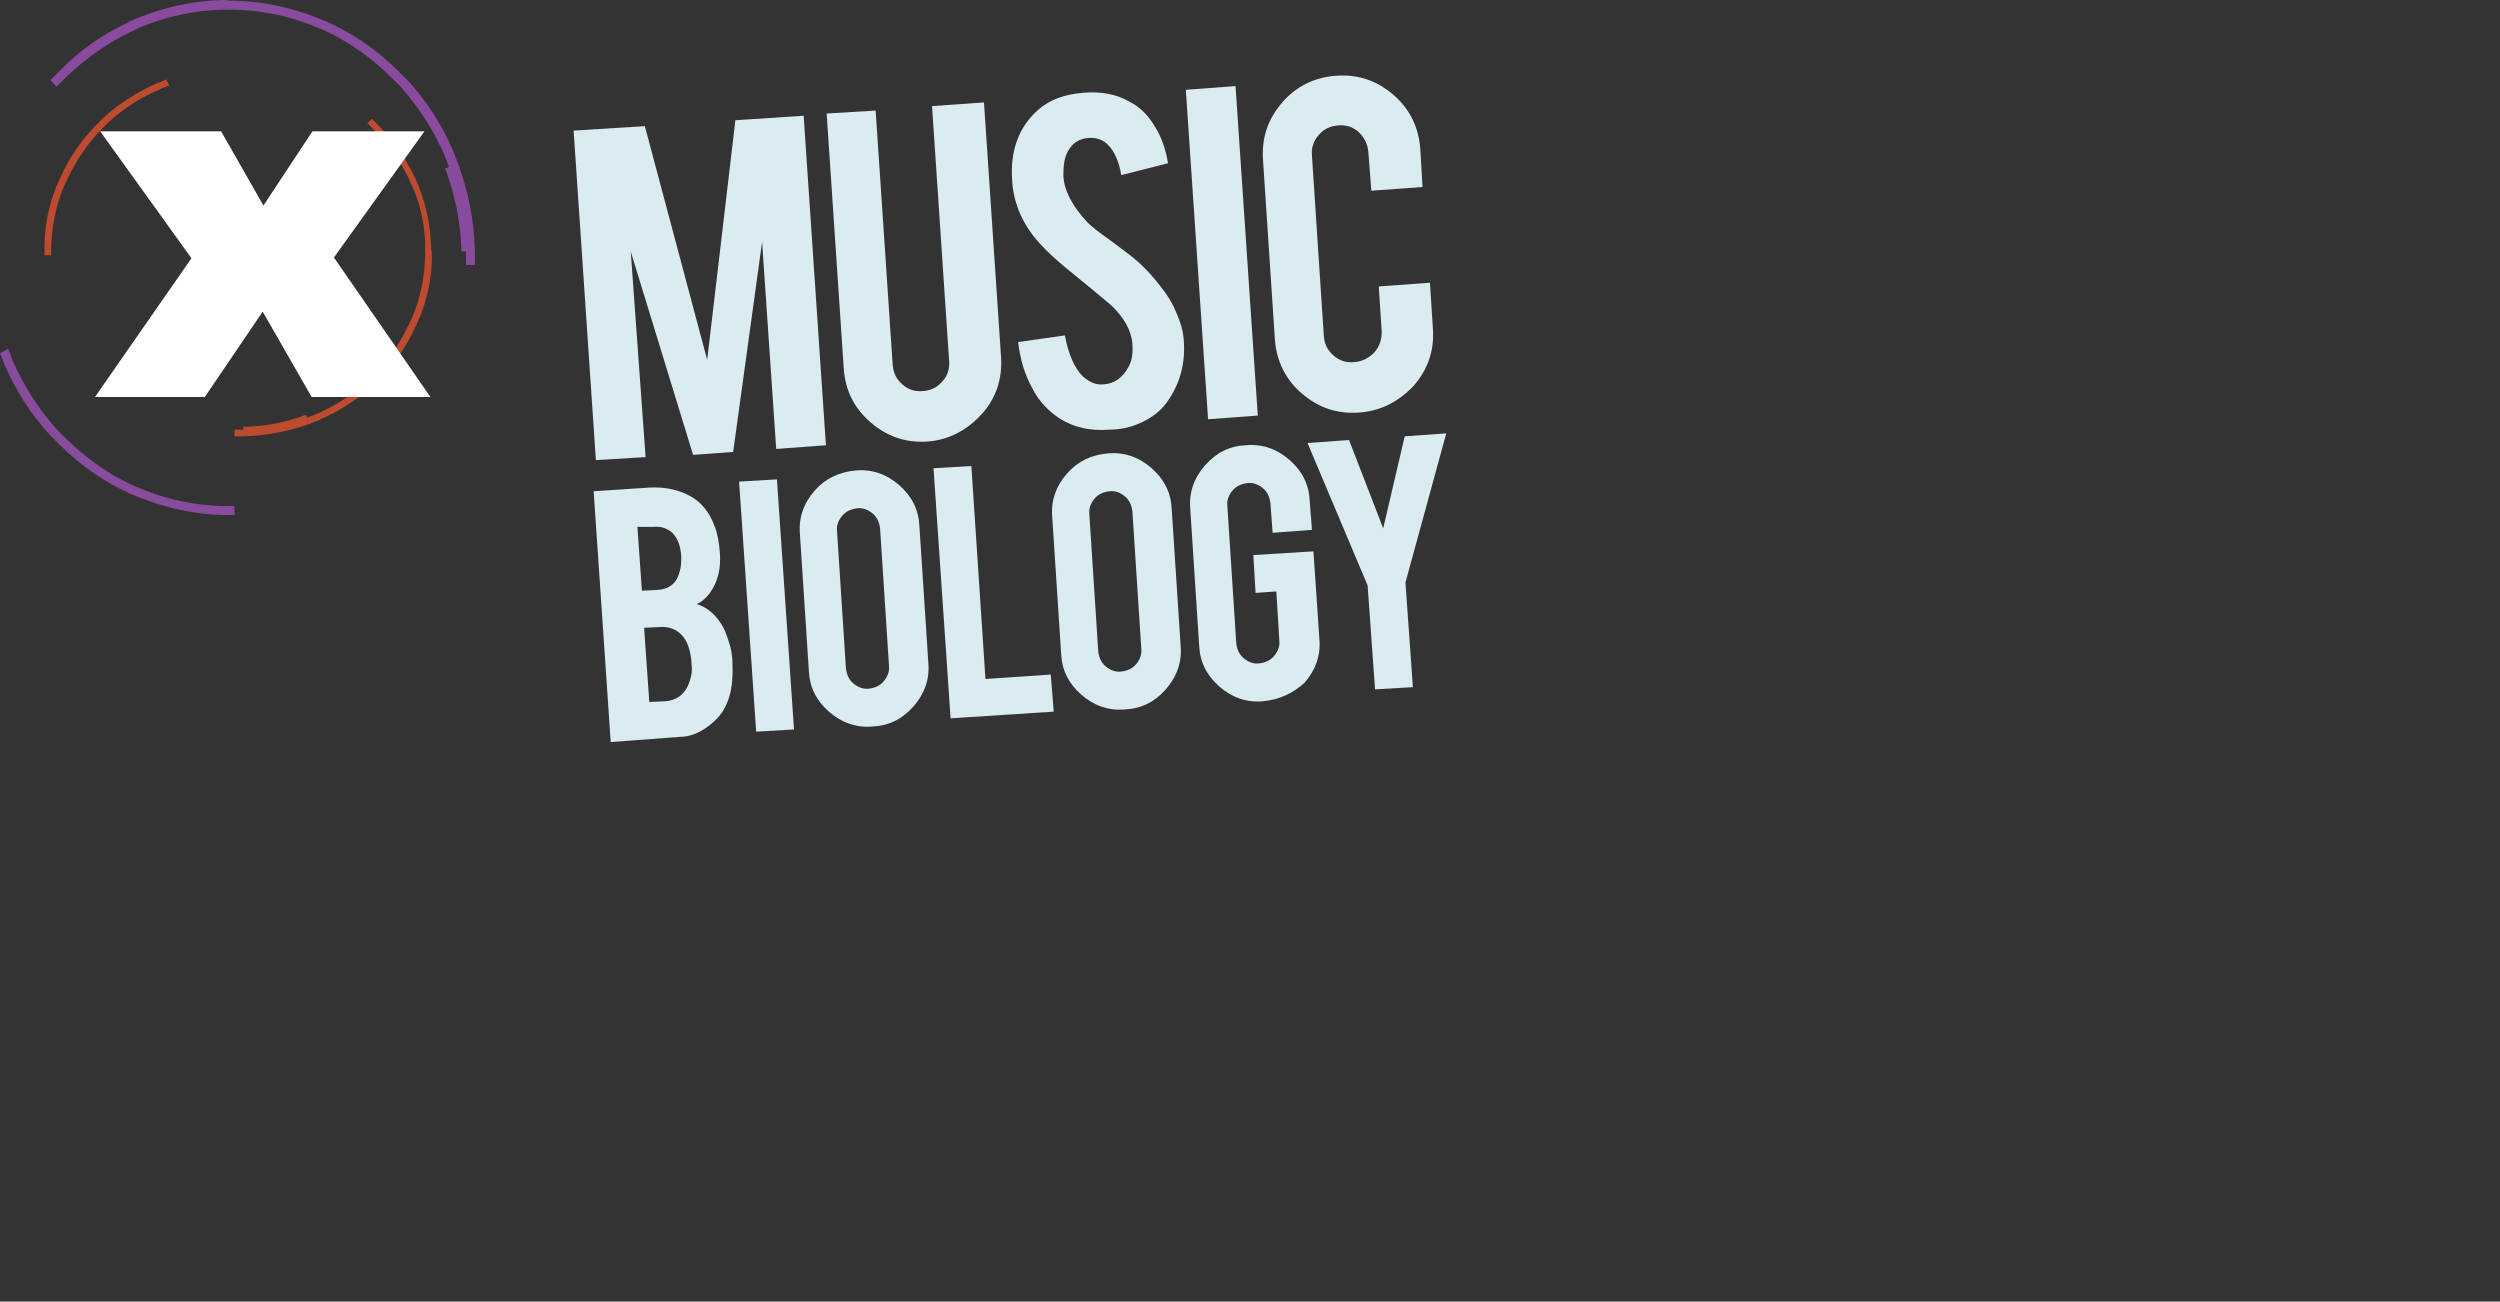 <?xml version="1.0" encoding="utf-8"?>
<!-- Generator: Adobe Illustrator 19.2.0, SVG Export Plug-In . SVG Version: 6.00 Build 0)  -->
<svg version="1.1" id="Layer_1" xmlns="http://www.w3.org/2000/svg" xmlns:xlink="http://www.w3.org/1999/xlink" x="0px" y="0px"
	 viewBox="0 0 336.9 175.4" style="enable-background:new 0 0 336.9 175.4;" xml:space="preserve">
<rect x="0" y="0" width="336.9" height="175.4" fill="#333333" stroke="none"/>
<style type="text/css">
	.st0{fill:#BC4B2F;}
	.st1{fill:#894B9D;}
	.st2{fill:none;}
	.st3{enable-background:new    ;}
	.st4{fill:#DAEBF1;}
	.st5{fill:#FFFFFF;}
</style>
<g>
	<path class="st0" d="M58.1,33.3c-0.1-3-0.7-5.9-1.8-8.5c-0.2-0.4-0.3-0.8-0.5-1.1c-1.2-2.5-2.9-4.8-4.8-6.8
		c-0.3-0.3-0.6-0.6-0.9-0.9l-0.6,0.6c0.3,0.3,0.6,0.6,0.9,0.9c1.9,1.9,3.5,4.1,4.7,6.6c0.2,0.4,0.3,0.8,0.5,1.1
		c1.1,2.5,1.7,5.3,1.7,8.2c0,0.2,0,0.4,0,0.6c0,0.2,0,0.4,0,0.6c-0.1,2.7-0.6,5.3-1.6,7.8c-0.2,0.4-0.3,0.8-0.5,1.1
		c-1.2,2.6-2.8,5-4.8,7c-0.3,0.3-0.6,0.6-0.9,0.9c-2,1.8-4.3,3.3-6.9,4.4c-0.4,0.2-0.8,0.3-1.2,0.5l-0.2-0.4c-2.6,1-5.5,1.6-8.4,1.6
		v0.4c-0.2,0-0.4,0-0.6,0c-0.2,0-0.4,0-0.6,0v0.9c0.2,0,0.4,0,0.6,0s0.4,0,0.6,0c3.2-0.1,6.2-0.7,9-1.7c0.4-0.2,0.8-0.3,1.2-0.5
		c2.7-1.2,5.1-2.7,7.2-4.6c0.3-0.3,0.6-0.6,0.9-0.9c2.1-2.1,3.8-4.6,5-7.3c0.2-0.4,0.3-0.8,0.5-1.1c1-2.5,1.6-5.3,1.6-8.1
		c0-0.2,0-0.4,0-0.6C58.1,33.7,58.1,33.5,58.1,33.3z"/>
	<path class="st0" d="M21.2,11.2c-2.7,1.2-5.1,2.7-7.2,4.6c-0.3,0.3-0.6,0.6-0.9,0.9c-2.1,2.1-3.8,4.6-5,7.3
		c-0.2,0.4-0.3,0.8-0.5,1.1c-1,2.5-1.6,5.3-1.6,8.1c0,0.2,0,0.4,0,0.6c0,0.2,0,0.4,0,0.6h0.9c0-0.2,0-0.4,0-0.6c0-0.2,0-0.4,0-0.6
		c0.1-2.7,0.6-5.3,1.6-7.8C8.7,25,8.8,24.6,9,24.3c1.2-2.6,2.8-5,4.8-7c0.3-0.3,0.6-0.6,0.9-0.9c2-1.8,4.3-3.3,6.9-4.4
		c0.4-0.2,0.8-0.3,1.2-0.5l-0.4-0.8C22,10.9,21.6,11.1,21.2,11.2z"/>
</g>
<g>
	<path class="st1" d="M30,0c-4,0.1-7.9,1-11.4,2.4c-0.5,0.2-1,0.4-1.5,0.7C13.7,4.7,10.6,6.9,8,9.6c-0.4,0.4-0.8,0.8-1.2,1.2
		l0.8,0.9c0.4-0.4,0.8-0.8,1.2-1.2c2.6-2.5,5.5-4.6,8.8-6.2c0.5-0.2,1-0.5,1.5-0.7c3.4-1.4,7.1-2.2,10.9-2.3c0.3,0,0.5,0,0.8,0
		s0.5,0,0.8,0c3.6,0.1,7.1,0.8,10.4,2.1c0.5,0.2,1,0.4,1.5,0.6c3.5,1.6,6.6,3.8,9.3,6.5c0.4,0.4,0.8,0.8,1.2,1.2
		c2.4,2.7,4.4,5.8,5.9,9.2c0.2,0.5,0.4,1.1,0.6,1.6L60,22.7c1.3,3.5,2.1,7.3,2.2,11.2h0.6c0,0.3,0,0.6,0,0.9c0,0.3,0,0.6,0,0.9H64
		c0-0.3,0-0.6,0-0.9c0-0.3,0-0.6,0-0.9c-0.1-4.2-0.9-8.2-2.3-11.9c-0.2-0.5-0.4-1.1-0.6-1.6c-1.5-3.5-3.6-6.8-6.2-9.6
		c-0.4-0.4-0.8-0.8-1.2-1.2c-2.8-2.8-6.1-5.1-9.7-6.7c-0.5-0.2-1-0.4-1.5-0.6c-3.4-1.3-7-2.1-10.8-2.2c-0.3,0-0.5,0-0.8,0
		C30.6,0,30.3,0,30,0z"/>
	<path class="st1" d="M0.6,49.1c1.5,3.5,3.6,6.8,6.2,9.6c0.4,0.4,0.8,0.8,1.2,1.2c2.8,2.8,6.1,5.1,9.7,6.7c0.5,0.2,1,0.4,1.5,0.6
		c3.4,1.3,7,2.1,10.8,2.2c0.3,0,0.5,0,0.8,0s0.5,0,0.8,0v-1.2c-0.3,0-0.5,0-0.8,0s-0.6,0-0.8,0c-3.6-0.1-7.1-0.8-10.4-2.1
		c-0.5-0.2-1-0.4-1.5-0.6c-3.5-1.6-6.6-3.8-9.3-6.5c-0.4-0.4-0.8-0.8-1.2-1.2c-2.4-2.7-4.4-5.8-5.9-9.2c-0.2-0.5-0.4-1.1-0.6-1.6
		L0,47.6C0.2,48.1,0.4,48.6,0.6,49.1z"/>
</g>
<rect x="80" y="9.1" transform="matrix(0.998 -6.736428e-02 6.736428e-02 0.998 -5.467 14.07)" class="st2" width="251.8" height="158"/>
<g class="st3">
	<path class="st4" d="M87,61.6L80.3,62l-3-44.4l9.6-0.6l8.4,31.5l3.8-32.3l9.2-0.6l3,44.4l-6.7,0.5l-1.9-27.9l-3.9,28.3l-5.4,0.4
		l-8.4-27.4L87,61.6z"/>
	<path class="st4" d="M125,59.5c-3,0.2-5.5-0.7-7.7-2.6c-2.2-1.9-3.4-4.3-3.6-7.3l-2.3-34.3l6.6-0.4l2.3,34.3
		c0.1,1.1,0.5,1.9,1.3,2.6c0.8,0.7,1.7,1,2.8,0.9c1.1-0.1,1.9-0.5,2.6-1.3c0.7-0.8,1-1.7,0.9-2.8l-2.3-34.3l7-0.5l2.3,34.3
		c0.2,3-0.7,5.6-2.6,7.7S127.9,59.3,125,59.5z"/>
	<path class="st4" d="M159.5,45.6c0.3,3.1-0.4,5.8-1.9,8.1c-1,1.6-2.4,2.7-4.4,3.5c-1,0.4-2.3,0.7-3.7,0.7c-2.6,0.2-4.8-0.3-6.7-1.5
		c-1.5-1-2.8-2.3-3.7-4.1c-1-1.8-1.6-3.8-1.9-6.2l6.3-0.9c0.5,2.6,1.3,4.4,2.4,5.5c0.9,0.8,1.8,1.2,2.8,1.1c1.5-0.1,2.6-0.9,3.4-2.4
		c0.4-0.7,0.6-1.7,0.5-3c-0.1-1.8-1.1-3.6-2.9-5.3c-1.4-1.2-3.5-2.9-6.3-5.2c-2.4-2-4.1-3.8-5.1-5.5c-1.1-1.8-1.8-3.9-1.9-6.1
		c-0.3-4,0.9-7.2,3.5-9.5c1.6-1.4,3.6-2.1,6.1-2.3c2.4-0.2,4.5,0.2,6.2,1.2c1.4,0.7,2.5,1.8,3.4,3.3c0.9,1.4,1.5,3.1,1.8,5l-6.3,1.6
		c-0.3-1.8-0.9-3.2-1.8-4.1c-0.7-0.7-1.6-1-2.7-0.9c-1.2,0.1-2.1,0.7-2.7,1.8c-0.5,0.9-0.6,2-0.6,3.3c0.1,2,1.2,4,3,6
		c0.7,0.8,1.8,1.6,3.2,2.6c1.6,1.2,2.7,2,3.3,2.5c1.8,1.5,3.1,3.1,4.2,4.6c0.5,0.7,0.9,1.4,1.2,2C158.9,42.9,159.4,44.3,159.5,45.6z
		"/>
	<path class="st4" d="M169.5,56l-6.7,0.5l-3-44.4l6.7-0.5L169.5,56z"/>
	<path class="st4" d="M183.1,55.6c-3,0.2-5.5-0.7-7.7-2.6c-2.2-1.9-3.4-4.4-3.6-7.3l-1.6-24.2c-0.2-3,0.7-5.5,2.6-7.7
		c1.9-2.2,4.4-3.4,7.3-3.6c3-0.2,5.5,0.7,7.7,2.6c2.2,1.9,3.4,4.4,3.6,7.3l0.3,5.1l-6.9,0.5l-0.4-5.2c-0.1-1.1-0.5-1.9-1.3-2.7
		c-0.8-0.7-1.7-1-2.8-0.9c-1.1,0.1-1.9,0.5-2.6,1.3c-0.7,0.8-1,1.7-0.9,2.8l1.6,24.3c0.1,1.1,0.5,1.9,1.3,2.6c0.8,0.7,1.7,1,2.8,0.9
		c1.1-0.1,1.9-0.5,2.7-1.3c0.7-0.8,1-1.7,1-2.8l-0.4-6.1l6.9-0.5l0.4,6.2c0.2,3-0.7,5.5-2.6,7.7C188.4,54.2,186,55.4,183.1,55.6z"/>
</g>
<g class="st3">
	<path class="st4" d="M82.3,100L80,66.2l7.6-0.5c2-0.1,3.9,0.3,5.5,1.2c1.4,0.8,2.5,2.1,3.2,4c0.4,1,0.6,2.2,0.7,3.5
		c0.2,2.3-0.3,4.1-1.4,5.6c-0.5,0.6-1,1.1-1.7,1.4c1.2,0.4,2.2,1.1,3.1,2.4c0.6,0.8,1,1.9,1.4,3.3c0.2,0.7,0.3,1.5,0.3,2.3
		c0.1,2.1-0.1,4-0.8,5.5c-0.5,1.2-1.4,2.2-2.5,3c-1.2,0.9-2.5,1.4-3.8,1.4L82.3,100z M86.5,79.6l2.1-0.1c1.6-0.1,2.6-0.9,3-2.5
		c0.2-0.6,0.2-1.3,0.2-2.1c-0.1-1.4-0.5-2.4-1.2-3.1c-0.7-0.6-1.5-0.9-2.5-0.8L85.9,71L86.5,79.6z M87.5,94.6l2.1-0.1
		c1.7-0.1,2.9-1.1,3.4-2.9c0.2-0.6,0.3-1.3,0.2-2.1c-0.1-1.9-0.6-3.2-1.4-4c-0.7-0.7-1.7-1.1-2.9-1l-2.1,0.1L87.5,94.6z"/>
	<path class="st4" d="M107,98.3l-5.1,0.3l-2.3-33.7l5.1-0.3L107,98.3z"/>
	<path class="st4" d="M115.3,63.4c2.2-0.2,4.2,0.5,5.9,2c1.7,1.5,2.6,3.3,2.7,5.5l1.2,18.4c0.2,2.2-0.5,4.2-2,5.9
		c-1.5,1.7-3.3,2.6-5.5,2.7c-2.2,0.2-4.2-0.5-5.9-2c-1.7-1.5-2.6-3.3-2.7-5.5L107.8,72c-0.2-2.2,0.5-4.2,2-5.9
		C111.2,64.5,113.1,63.6,115.3,63.4z M118.6,71.2c-0.1-0.8-0.4-1.5-1-2s-1.3-0.8-2.1-0.7c-0.8,0.1-1.5,0.4-2,1
		c-0.5,0.6-0.8,1.3-0.7,2.1l1.2,18.5c0.1,0.8,0.4,1.5,1,2c0.6,0.5,1.3,0.8,2.1,0.7s1.5-0.4,2-1c0.5-0.6,0.8-1.3,0.7-2.1L118.6,71.2z
		"/>
	<path class="st4" d="M142,95.9l-13.9,0.9l-2.3-33.7l5.1-0.3l1.9,28.7l8.8-0.6L142,95.9z"/>
	<path class="st4" d="M149.3,61.1c2.2-0.2,4.2,0.5,5.9,2s2.6,3.3,2.7,5.5l1.2,18.4c0.2,2.2-0.5,4.2-2,5.9c-1.5,1.7-3.3,2.6-5.5,2.7
		c-2.2,0.2-4.2-0.5-5.9-2c-1.7-1.5-2.6-3.3-2.7-5.5l-1.2-18.4c-0.2-2.2,0.5-4.2,2-5.9S147.1,61.3,149.3,61.1z M152.6,68.9
		c-0.1-0.8-0.4-1.5-1-2s-1.3-0.8-2.1-0.7s-1.5,0.4-2,1c-0.5,0.6-0.8,1.3-0.7,2.1l1.2,18.5c0.1,0.8,0.4,1.5,1,2
		c0.6,0.5,1.3,0.8,2.1,0.7c0.8-0.1,1.5-0.4,2-1c0.5-0.6,0.8-1.3,0.7-2.1L152.6,68.9z"/>
	<path class="st4" d="M170.2,94.5c-2.2,0.2-4.2-0.5-5.9-2c-1.7-1.5-2.6-3.3-2.7-5.5l-1.2-18.4c-0.2-2.2,0.5-4.2,2-5.9
		c1.5-1.7,3.3-2.6,5.5-2.7c2.2-0.2,4.2,0.5,5.9,2c1.7,1.5,2.6,3.3,2.7,5.5l0.3,3.9l-5.3,0.4l-0.3-4c-0.1-0.8-0.4-1.5-1-2
		c-0.6-0.5-1.3-0.8-2.1-0.7c-0.8,0.1-1.5,0.4-2,1c-0.5,0.6-0.8,1.3-0.7,2.1l1.2,18.5c0.1,0.8,0.4,1.5,1,2c0.6,0.5,1.3,0.8,2.1,0.7
		c0.8-0.1,1.5-0.4,2-1c0.5-0.6,0.8-1.3,0.7-2.1l-0.4-6.6l-2.8,0.2l-0.3-5.1l8.1-0.5l0.8,11.8c0.2,2.2-0.5,4.2-2,5.9
		C174.3,93.4,172.4,94.3,170.2,94.5z"/>
	<path class="st4" d="M184.3,78.9l-8.1-19.2l5.6-0.4l4.6,11.9l2.9-12.4l5.6-0.4l-5.5,20.1l1,14.1l-5.1,0.3L184.3,78.9z"/>
</g>
<g>
	<g>
		<path class="st5" d="M13.5,17.7h16.3l5.7,10l6.6-10h15.1L45,34.7l13,18.8H42L35.4,42l-7.8,11.5H12.8l13-18.7L13.5,17.7z"/>
	</g>
</g>
</svg>
